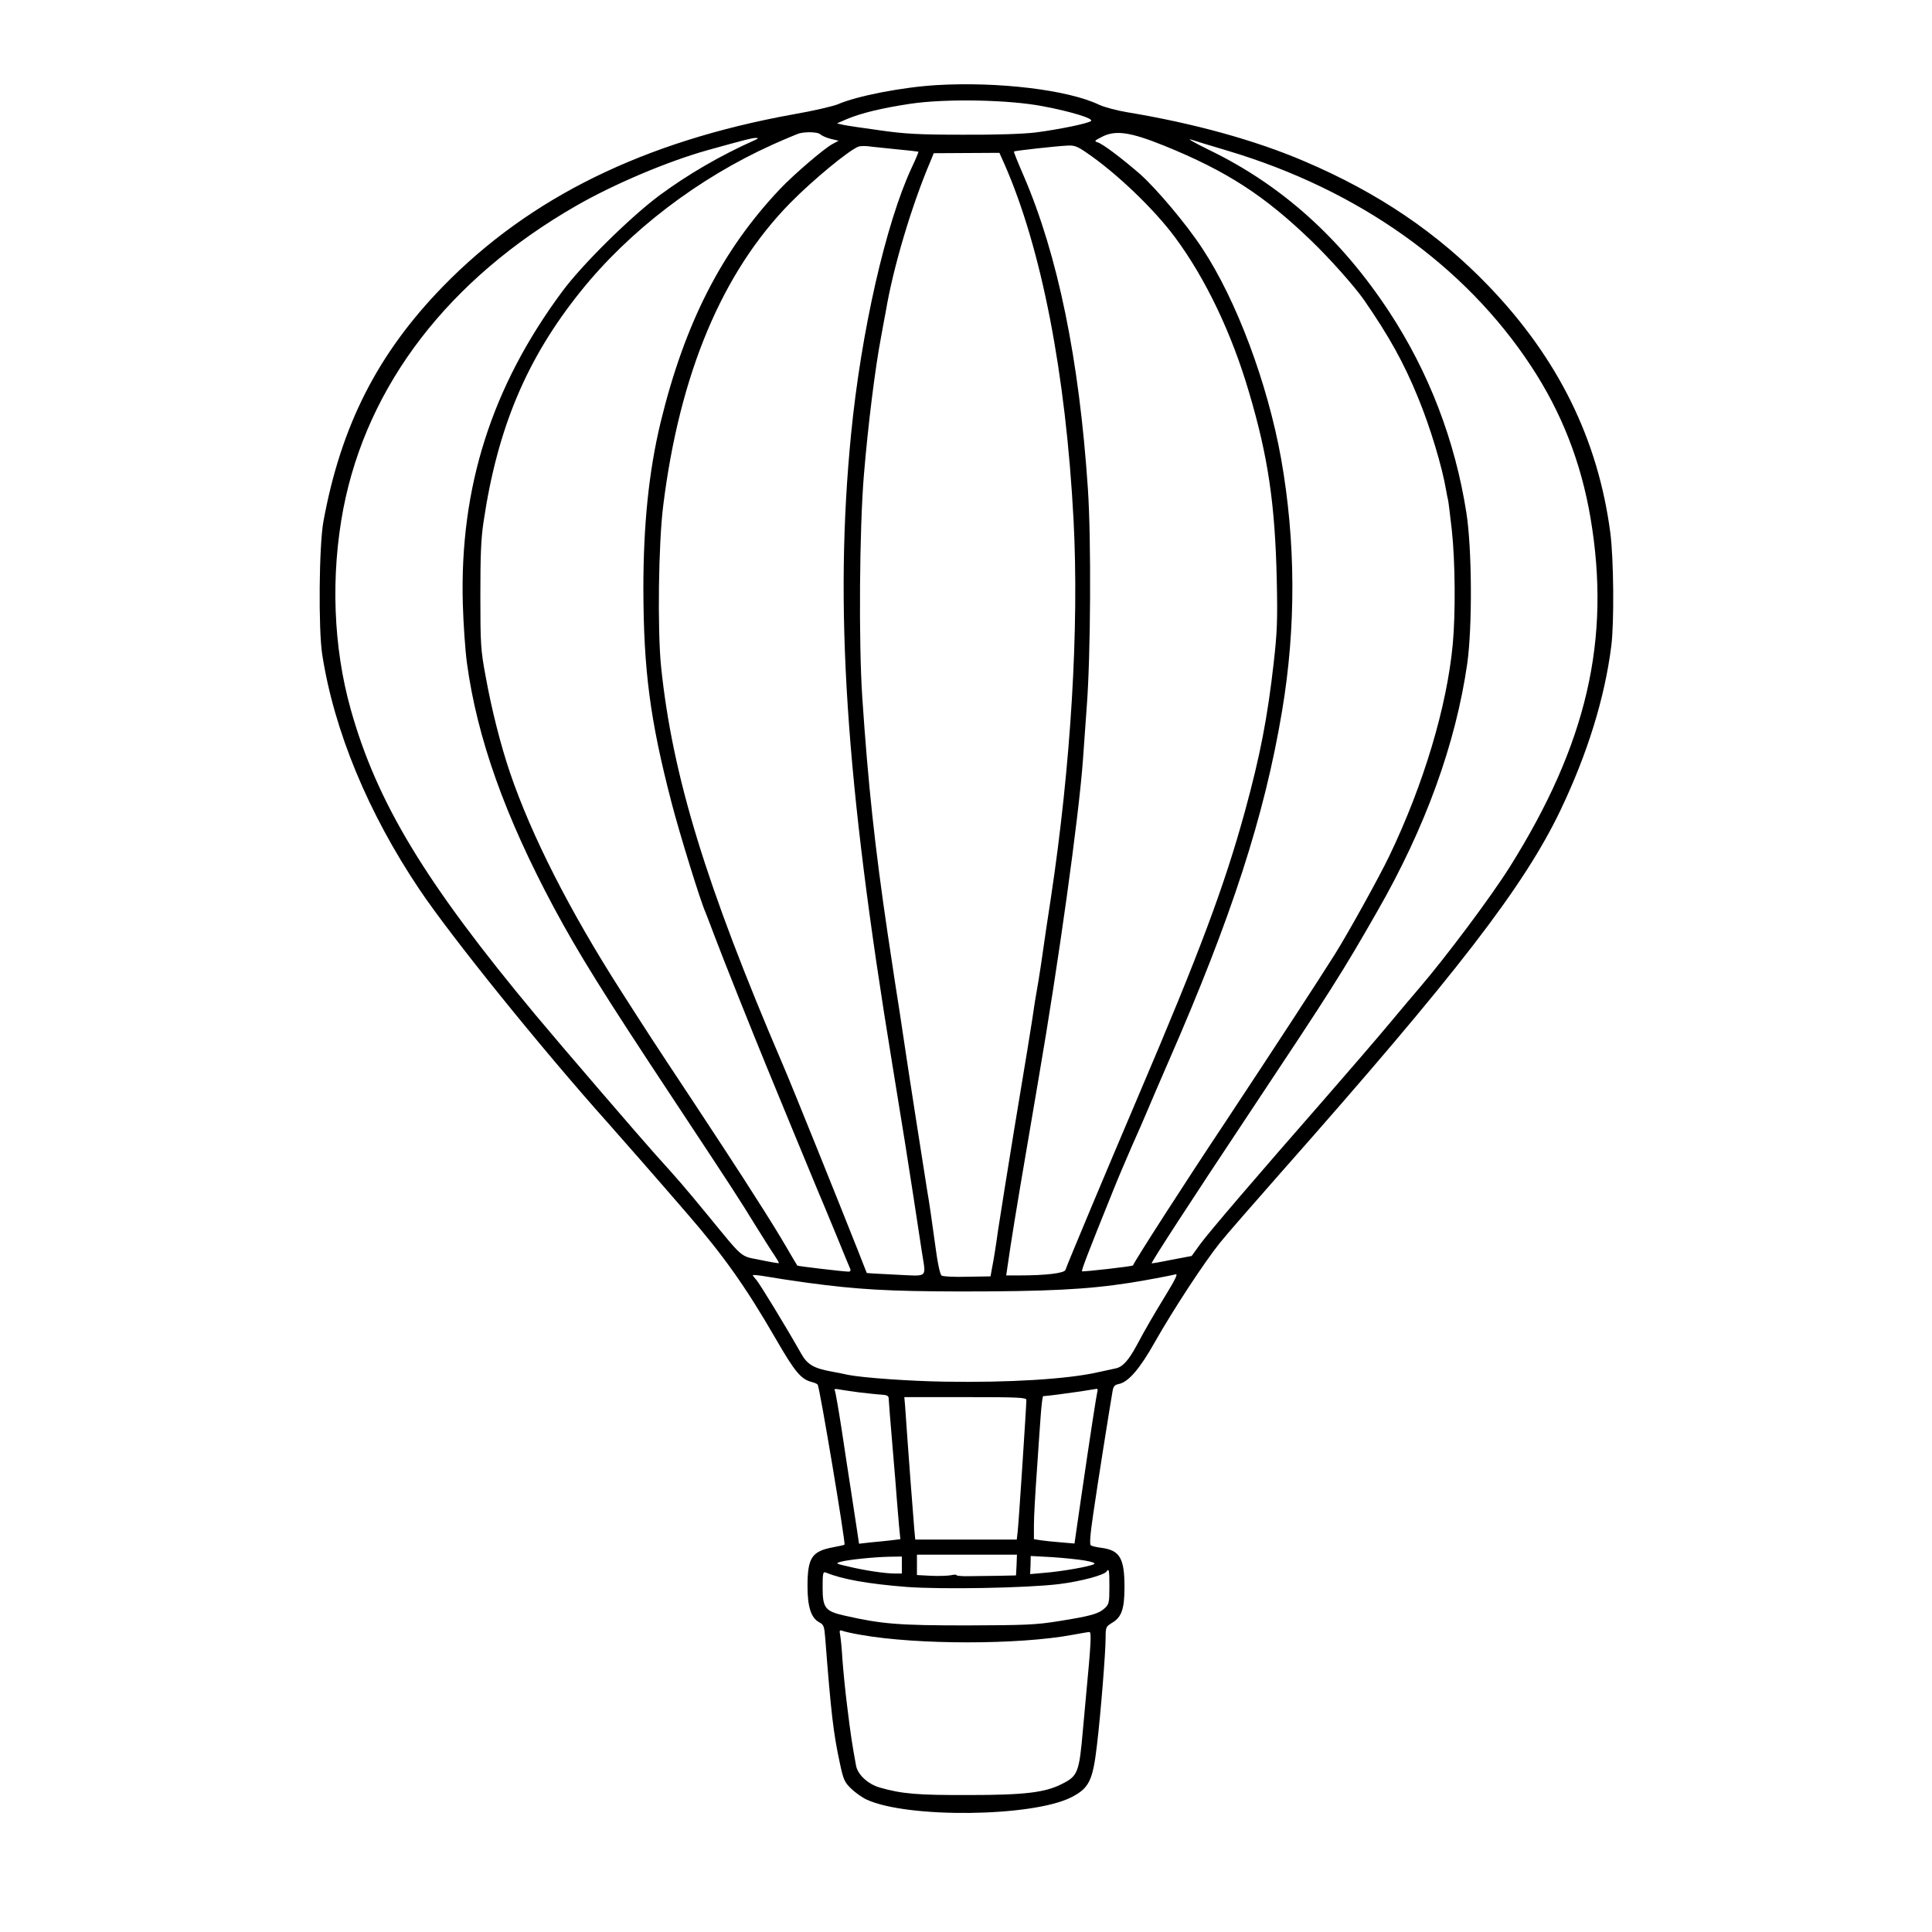 <?xml version="1.0" standalone="no"?>
<!DOCTYPE svg PUBLIC "-//W3C//DTD SVG 20010904//EN"
 "http://www.w3.org/TR/2001/REC-SVG-20010904/DTD/svg10.dtd">
<svg version="1.0" xmlns="http://www.w3.org/2000/svg"
 width="1024pt" height="1024pt" viewBox="0 0 1024 1024"
 preserveAspectRatio="xMidYMid meet">
<g transform="translate(0,1024) scale(0.1,-0.1)"
fill="#000000" stroke="none">
<path d="M4965 9789 c-184 -11 -425 -58 -525 -102 -25 -10 -130 -35 -235 -53
-791 -143 -1397 -440 -1856 -911 -347 -356 -542 -739 -635 -1248 -23 -126 -27
-570 -6 -705 63 -404 243 -839 515 -1244 169 -252 646 -843 1002 -1241 72 -81
264 -300 415 -475 197 -227 313 -392 470 -663 103 -179 136 -218 193 -232 15
-4 29 -10 31 -14 11 -17 149 -841 142 -848 -1 -2 -29 -8 -61 -14 -112 -21
-135 -55 -135 -206 0 -111 19 -169 63 -192 23 -12 26 -21 31 -85 31 -400 43
-502 78 -664 18 -84 24 -98 59 -132 22 -21 58 -47 82 -58 215 -100 878 -93
1085 12 94 48 114 87 136 276 20 167 46 492 46 570 0 55 2 59 33 78 52 30 67
74 67 191 0 152 -25 194 -121 207 -25 3 -51 9 -57 13 -8 4 -4 57 13 171 21
146 84 543 101 642 5 31 11 38 36 43 50 11 111 83 188 220 96 170 263 425 346
528 36 45 182 212 323 372 932 1054 1287 1514 1482 1921 143 300 234 593 269
869 16 122 13 464 -5 601 -65 495 -276 924 -645 1308 -269 280 -584 494 -976
661 -259 111 -583 201 -939 260 -55 9 -122 27 -150 40 -165 79 -535 123 -860
104z m567 -113 c147 -28 264 -64 251 -77 -13 -13 -170 -45 -293 -61 -66 -8
-209 -13 -385 -12 -231 0 -308 4 -440 23 -88 12 -176 25 -195 29 l-34 8 53 23
c74 31 183 58 336 81 188 28 525 22 707 -14z m-1184 -148 c7 -7 32 -18 55 -24
l42 -10 -32 -17 c-44 -23 -206 -162 -278 -238 -309 -326 -506 -712 -634 -1239
-62 -258 -91 -541 -91 -880 1 -432 35 -694 149 -1133 43 -166 153 -522 180
-582 5 -11 25 -65 46 -120 42 -113 208 -528 283 -710 27 -66 90 -219 140 -340
50 -121 105 -254 122 -295 18 -41 63 -151 102 -245 38 -93 72 -176 75 -182 3
-7 -1 -13 -8 -13 -26 0 -271 29 -273 32 -2 2 -29 48 -61 103 -32 55 -82 136
-110 180 -28 44 -80 125 -115 180 -35 55 -159 244 -275 420 -213 321 -242 367
-372 570 -273 426 -476 825 -590 1160 -49 144 -98 337 -129 510 -26 139 -28
171 -28 425 0 214 3 302 17 395 74 498 229 865 514 1220 259 323 624 601 1019
779 67 30 130 56 140 59 38 10 100 7 112 -5z m1822 -60 c332 -135 530 -263
779 -503 102 -98 231 -244 280 -314 134 -194 211 -333 286 -516 64 -154 129
-369 150 -495 3 -19 8 -42 10 -50 2 -8 11 -80 20 -160 18 -166 20 -441 5 -604
-31 -331 -154 -742 -335 -1120 -54 -113 -218 -409 -290 -524 -92 -146 -306
-474 -579 -887 -223 -335 -475 -727 -491 -762 -2 -5 -266 -35 -270 -31 -4 4
26 84 165 428 23 58 67 161 97 230 31 69 68 154 83 190 15 36 66 155 114 265
335 766 508 1300 601 1855 75 444 73 901 -5 1340 -72 399 -236 839 -418 1114
-83 127 -240 313 -328 392 -93 81 -198 161 -225 169 -21 7 -19 9 22 30 72 37
150 25 329 -47z m-2170 29 c-182 -81 -357 -183 -508 -295 -156 -117 -408 -366
-512 -507 -374 -504 -544 -1038 -527 -1655 3 -107 13 -249 22 -315 54 -397
201 -810 461 -1296 132 -245 257 -447 639 -1024 308 -466 344 -521 429 -660
38 -60 81 -130 98 -154 16 -24 28 -44 26 -46 -2 -1 -46 6 -98 17 -109 22 -85
1 -277 235 -130 158 -157 189 -279 324 -79 88 -501 578 -635 739 -585 702
-841 1125 -980 1620 -93 331 -107 710 -39 1065 127 655 559 1217 1235 1605
199 114 481 234 695 294 212 59 234 64 255 65 17 0 16 -2 -5 -12z m2507 -56
c693 -207 1256 -607 1607 -1140 162 -245 266 -511 316 -806 109 -644 -19
-1198 -428 -1850 -100 -159 -337 -476 -482 -645 -26 -30 -96 -113 -156 -185
-59 -71 -214 -251 -344 -400 -365 -417 -611 -704 -660 -771 l-44 -61 -106 -20
c-58 -12 -106 -20 -106 -19 -4 4 209 332 511 786 446 671 498 753 685 1080
255 444 416 889 477 1315 27 195 25 608 -5 798 -60 383 -199 745 -410 1066
-254 386 -566 668 -951 855 -86 42 -129 67 -91 54 8 -3 92 -29 187 -57z
m-1757 8 c63 -6 116 -12 118 -13 1 -2 -15 -41 -37 -87 -137 -296 -267 -869
-320 -1409 -90 -913 -30 -1830 219 -3345 67 -411 74 -455 111 -695 17 -113 37
-245 45 -295 22 -143 38 -129 -138 -121 -84 4 -153 8 -154 9 -1 1 -21 54 -46
117 -105 265 -350 874 -398 985 -409 954 -586 1532 -646 2110 -20 194 -14 656
11 854 87 701 313 1238 673 1605 119 121 310 279 362 299 8 3 31 4 50 2 19 -3
87 -9 150 -16z m1010 -19 c156 -106 357 -298 468 -448 161 -217 300 -507 392
-821 101 -340 138 -593 147 -991 5 -220 2 -281 -16 -442 -33 -292 -72 -493
-152 -786 -109 -397 -238 -743 -564 -1507 -172 -404 -376 -890 -388 -926 -6
-17 -103 -29 -243 -29 l-71 0 23 155 c22 143 65 400 149 890 106 616 213 1385
235 1690 5 77 15 203 20 280 21 273 24 887 6 1155 -46 686 -159 1236 -339
1655 -31 71 -55 131 -53 132 4 4 220 28 278 31 41 3 56 -2 108 -38z m-437 -58
c197 -447 326 -1112 367 -1887 30 -573 -14 -1303 -121 -2010 -17 -110 -35
-231 -40 -268 -5 -38 -16 -110 -24 -160 -9 -51 -18 -103 -20 -117 -10 -76 -55
-350 -111 -685 -34 -209 -72 -445 -84 -525 -11 -80 -25 -168 -31 -195 l-9 -50
-123 -2 c-67 -2 -128 1 -136 6 -9 6 -22 66 -37 182 -13 96 -30 215 -39 264
-16 98 -112 715 -121 780 -3 22 -14 94 -24 160 -16 98 -37 239 -65 425 -68
459 -104 793 -135 1257 -19 287 -15 893 9 1178 22 263 59 563 91 730 10 55 21
116 25 135 38 229 137 563 239 801 l15 37 174 1 174 1 26 -58z m-1043 -5931
c268 -36 426 -45 805 -46 467 0 674 10 905 46 72 11 215 38 242 45 12 3 -5
-31 -49 -103 -73 -120 -106 -176 -159 -275 -43 -79 -74 -114 -112 -121 -15 -3
-56 -12 -92 -20 -161 -37 -479 -56 -815 -50 -184 3 -428 20 -510 36 -11 3 -49
10 -85 17 -98 18 -131 37 -165 98 -85 150 -219 369 -236 388 -10 11 -19 23
-19 25 0 3 33 0 73 -7 39 -7 137 -22 217 -33z m275 -581 c44 -5 97 -11 118
-12 26 -1 37 -7 37 -18 0 -9 9 -122 20 -251 11 -129 22 -261 24 -294 3 -33 8
-92 11 -131 l7 -72 -49 -6 c-26 -3 -75 -8 -109 -11 l-61 -7 -11 74 c-6 40 -20
132 -31 203 -11 72 -34 219 -50 328 -17 109 -33 203 -37 209 -4 6 4 8 22 4 16
-3 65 -10 109 -16z m1261 3 c-5 -20 -36 -219 -88 -576 l-33 -228 -70 6 c-38 3
-87 8 -107 11 l-38 6 0 76 c0 43 7 167 15 277 7 110 17 246 21 303 4 56 10
102 13 102 22 1 129 15 196 25 44 7 84 13 88 14 5 0 6 -7 3 -16z m-376 -43 c0
-31 -41 -657 -46 -697 l-5 -43 -269 0 -269 0 -5 53 c-4 42 -33 423 -49 657
l-4 45 324 0 c280 0 323 -2 323 -15z m-52 -875 l-3 -55 -90 -2 c-49 0 -120 -2
-157 -2 -38 -1 -68 2 -68 5 0 4 -13 4 -30 0 -16 -3 -64 -5 -105 -3 l-75 4 0
54 0 54 265 0 265 0 -2 -55z m-608 0 l0 -45 -37 0 c-51 0 -159 16 -246 37 -67
15 -70 17 -42 25 38 11 171 25 258 27 l67 1 0 -45z m969 24 c41 -7 59 -14 50
-19 -22 -13 -173 -39 -260 -46 l-79 -7 2 48 1 48 111 -6 c61 -4 140 -12 175
-18z m131 -139 c0 -84 -2 -93 -25 -114 -32 -30 -74 -41 -241 -68 -124 -20
-178 -22 -489 -23 -362 0 -451 7 -649 52 -102 23 -116 40 -116 149 0 78 2 85
18 79 84 -35 222 -60 427 -76 182 -14 637 -6 808 15 114 14 241 48 252 67 13
19 15 6 15 -81z m-1317 -255 c297 -53 836 -53 1121 0 43 8 84 15 90 15 12 0 8
-66 -18 -340 -3 -30 -10 -109 -16 -175 -20 -230 -27 -248 -111 -290 -89 -46
-199 -59 -494 -59 -271 -1 -356 6 -473 40 -62 18 -117 69 -125 117 -21 113
-29 169 -46 307 -11 85 -22 200 -26 255 -3 55 -9 113 -12 129 -5 25 -3 28 13
22 11 -4 54 -14 97 -21z"/>
</g>
</svg>
